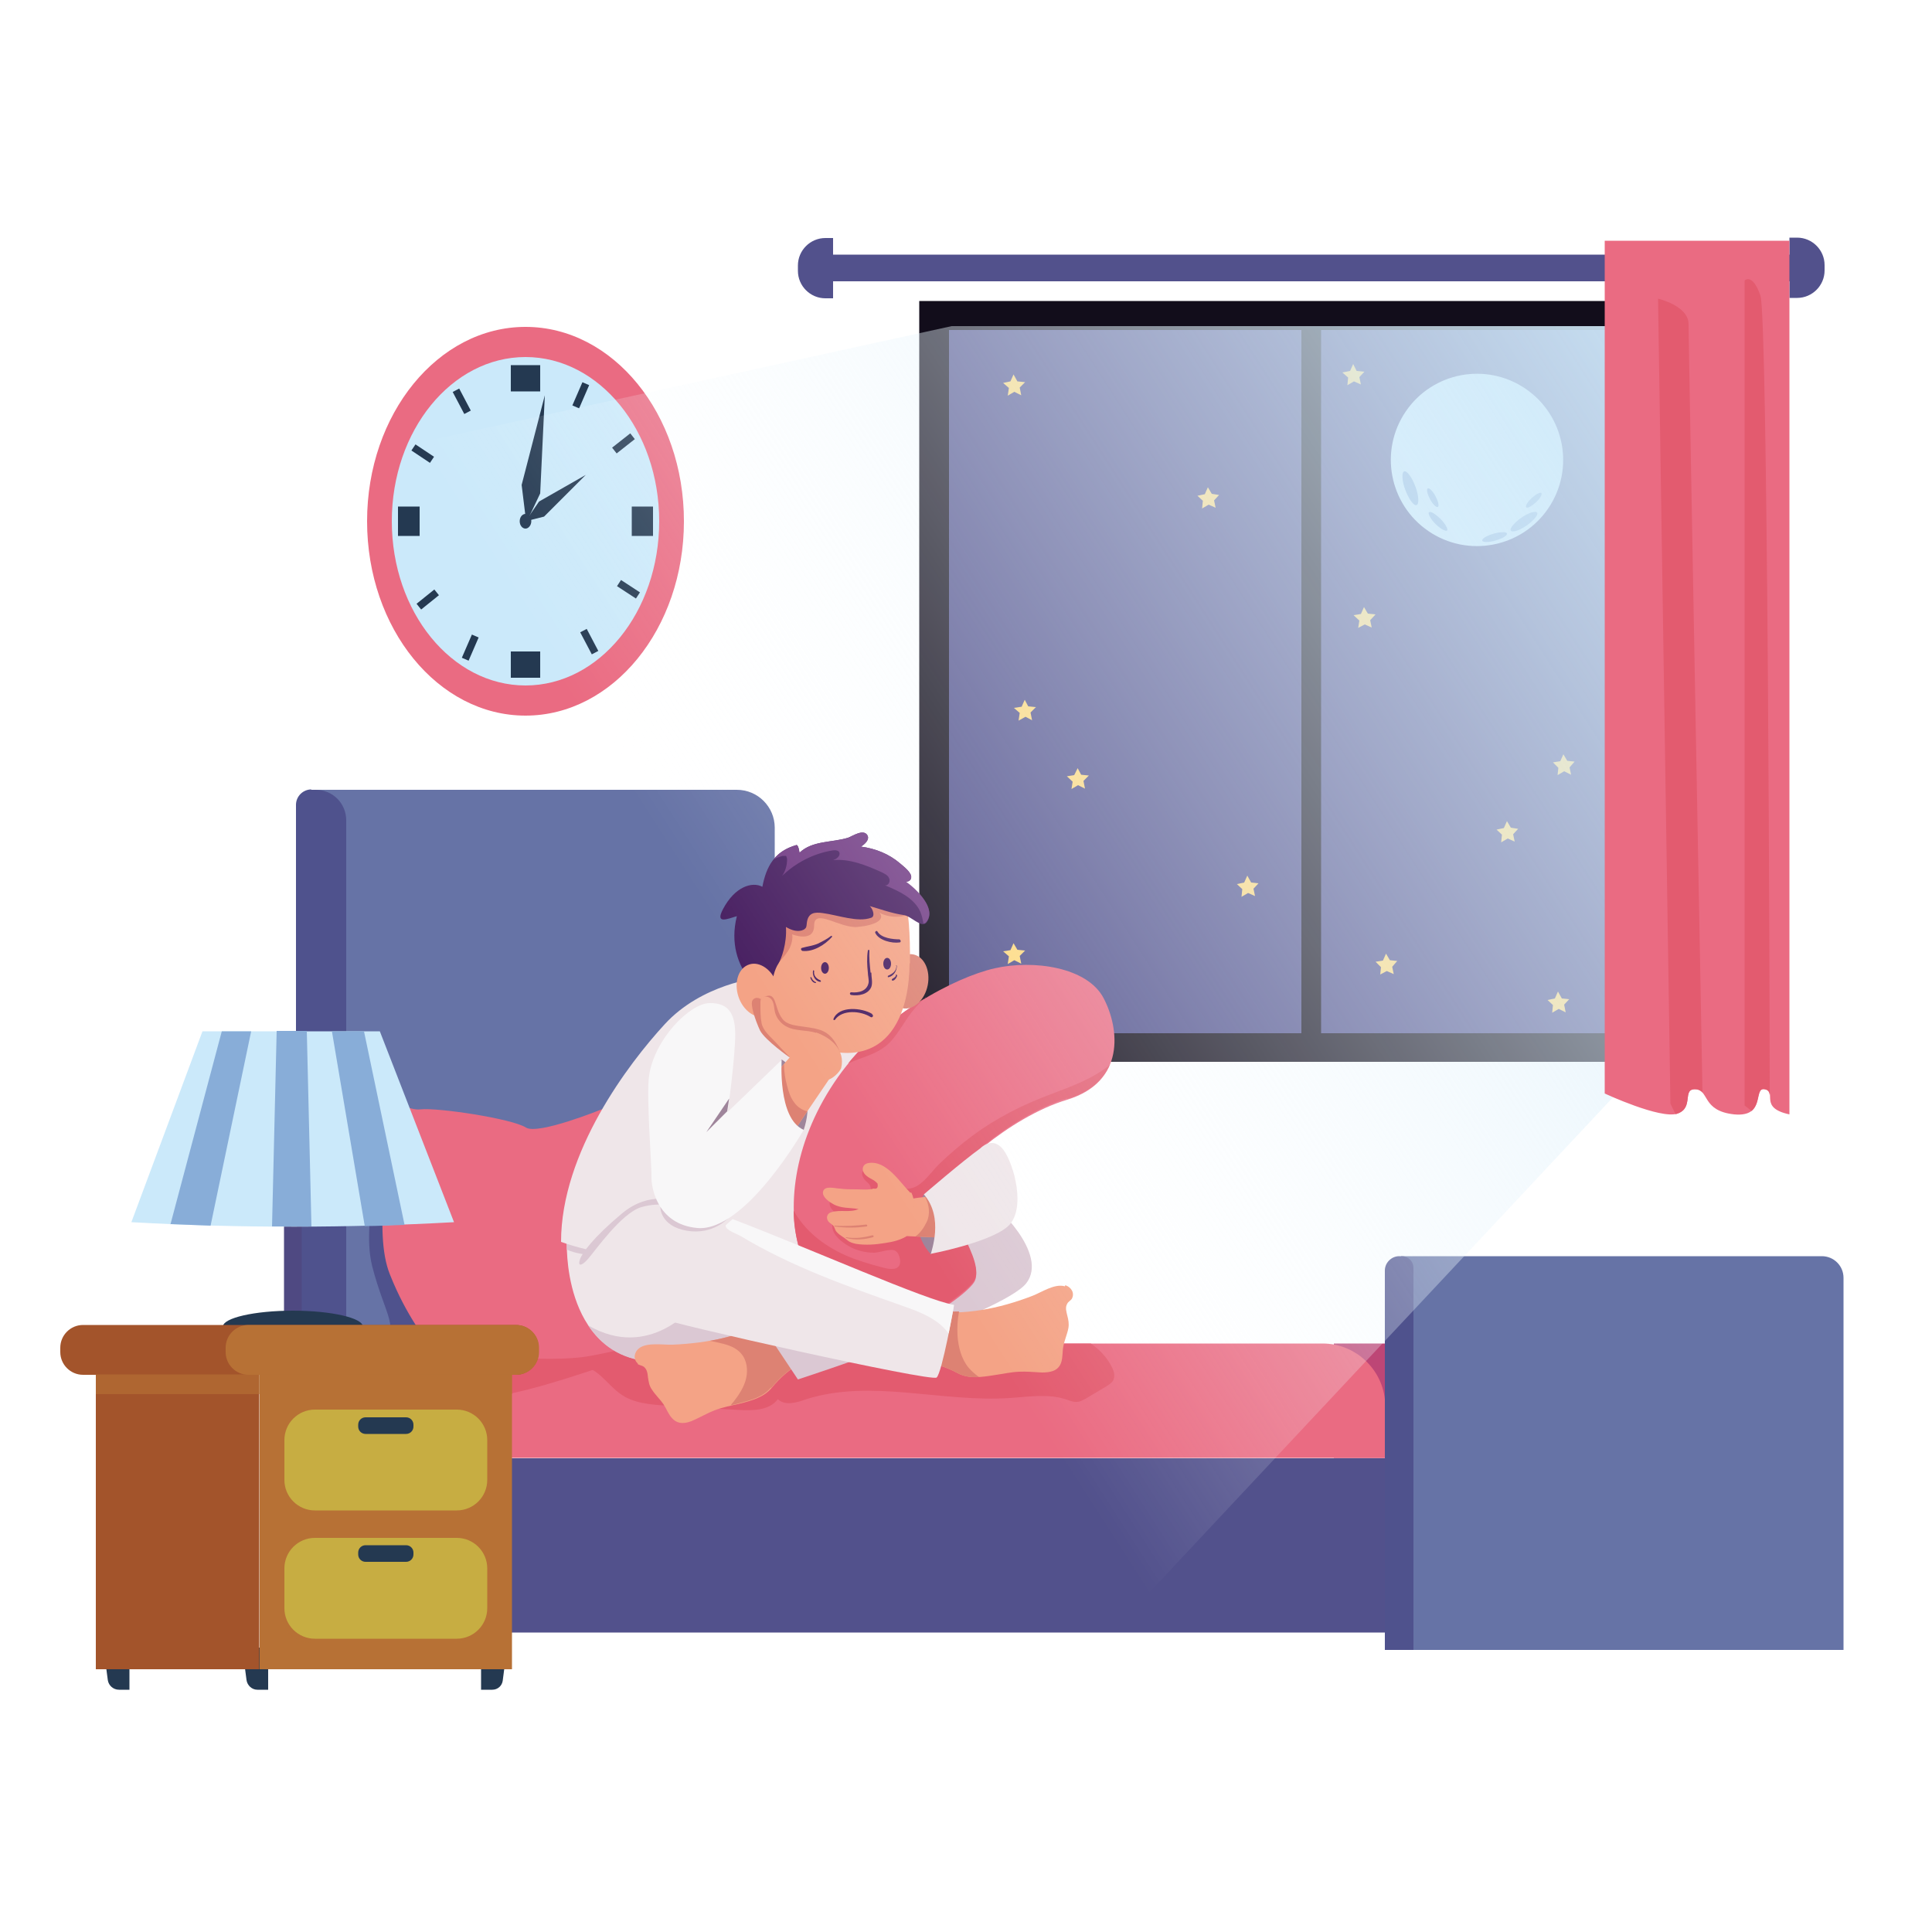 <svg width="263" height="263" viewBox="0 0 263 263" fill="none" xmlns="http://www.w3.org/2000/svg">
<g clip-path="url(#clip0_129_10318)">
<mask id="mask0_129_10318" style="mask-type:luminance" maskUnits="userSpaceOnUse" x="0" y="0" width="263" height="263">
<path d="M263 0H0V263H263V0Z" fill="white"/>
</mask>
<g mask="url(#mask0_129_10318)">
<path d="M231.861 40.976H125.135V144.545H231.861V40.976Z" fill="#120D1B"/>
<path d="M227.863 44.92H129.186V140.652H227.863V44.92Z" fill="#52518C"/>
<path d="M179.839 43.974H177.157V140.652H179.839V43.974Z" fill="#120D1B"/>
<path d="M244.8 34.664H110.355V38.293H244.8V34.664Z" fill="#52518C"/>
<path d="M112.353 32.402H113.405V40.608H112.353C110.302 40.608 108.619 38.924 108.619 36.873V36.136C108.619 34.085 110.302 32.402 112.353 32.402Z" fill="#52518C"/>
<path d="M244.643 40.555H243.591V32.349H244.643C246.694 32.349 248.377 34.032 248.377 36.084V36.82C248.377 38.871 246.694 40.555 244.643 40.555Z" fill="#52518C"/>
<path d="M210.751 69.219C214.402 63.867 213.023 56.57 207.671 52.919C202.32 49.268 195.022 50.647 191.371 55.999C187.721 61.351 189.1 68.648 194.451 72.299C199.803 75.95 207.101 74.571 210.751 69.219Z" fill="#CBE9FA"/>
<path d="M192.674 66.223C193.147 67.486 193.2 68.643 192.832 68.748C192.463 68.906 191.78 67.959 191.306 66.697C190.833 65.434 190.78 64.277 191.148 64.172C191.517 64.014 192.2 64.961 192.674 66.223Z" fill="#88ADD8"/>
<path d="M196.093 70.642C196.777 71.326 197.145 72.062 196.987 72.22C196.829 72.378 196.093 72.01 195.409 71.326C194.725 70.642 194.357 69.906 194.515 69.748C194.725 69.537 195.409 69.958 196.093 70.642Z" fill="#88ADD8"/>
<path d="M203.352 72.641C204.298 72.378 205.087 72.378 205.14 72.641C205.193 72.904 204.509 73.324 203.562 73.587C202.615 73.85 201.826 73.85 201.774 73.587C201.721 73.324 202.405 72.904 203.352 72.641Z" fill="#88ADD8"/>
<path d="M207.086 70.484C208.086 69.8 209.032 69.484 209.243 69.8C209.453 70.063 208.769 70.852 207.823 71.536C206.823 72.22 205.876 72.535 205.666 72.22C205.456 71.957 206.139 71.168 207.086 70.484Z" fill="#88ADD8"/>
<path d="M195.409 67.538C195.777 68.222 195.935 68.853 195.725 69.011C195.514 69.116 195.041 68.643 194.673 67.959C194.304 67.275 194.147 66.644 194.357 66.486C194.567 66.381 195.041 66.855 195.409 67.538Z" fill="#88ADD8"/>
<path d="M209.085 68.38C208.506 68.906 207.928 69.221 207.77 69.064C207.612 68.906 207.928 68.327 208.506 67.801C209.085 67.275 209.664 66.96 209.821 67.117C209.979 67.275 209.664 67.854 209.085 68.38Z" fill="#88ADD8"/>
<path d="M186.73 85.423L185.783 85.002L184.889 85.475L185.047 84.476L184.258 83.739L185.257 83.582L185.678 82.635L186.204 83.529L187.256 83.634L186.52 84.423L186.73 85.423Z" fill="#FFD87A"/>
<path d="M139.022 53.81L138.075 53.337L137.181 53.863L137.339 52.811L136.55 52.127L137.549 51.916L137.97 50.97L138.496 51.916L139.548 52.022L138.811 52.758L139.022 53.81Z" fill="#FFD87A"/>
<path d="M185.257 52.337L184.31 51.916L183.416 52.442L183.521 51.39L182.732 50.706L183.784 50.496L184.205 49.549L184.679 50.496L185.731 50.601L185.047 51.338L185.257 52.337Z" fill="#FFD87A"/>
<path d="M165.48 69.116L164.533 68.696L163.639 69.222L163.744 68.17L163.007 67.486L164.007 67.275L164.428 66.329L164.954 67.223L165.953 67.381L165.269 68.117L165.48 69.116Z" fill="#FFD87A"/>
<path d="M140.495 98.047L139.6 97.573L138.654 98.099L138.811 97.047L138.022 96.363L139.074 96.206L139.495 95.259L139.969 96.153L141.021 96.258L140.284 96.995L140.495 98.047Z" fill="#FFD87A"/>
<path d="M147.701 107.357L146.754 106.883L145.86 107.409L146.018 106.41L145.229 105.673L146.228 105.516L146.701 104.569L147.175 105.463L148.227 105.568L147.49 106.305L147.701 107.357Z" fill="#FFD87A"/>
<path d="M170.845 121.98L169.898 121.559L169.004 122.085L169.109 121.033L168.373 120.349L169.372 120.139L169.793 119.192L170.319 120.139L171.318 120.244L170.634 120.98L170.845 121.98Z" fill="#FFD87A"/>
<path d="M213.872 105.463L212.925 104.99L212.031 105.516L212.136 104.516L211.399 103.78L212.399 103.622L212.82 102.675L213.346 103.569L214.345 103.675L213.661 104.464L213.872 105.463Z" fill="#FFD87A"/>
<path d="M206.192 114.563L205.245 114.142L204.351 114.668L204.456 113.616L203.72 112.932L204.719 112.722L205.14 111.775L205.666 112.669L206.665 112.827L205.982 113.563L206.192 114.563Z" fill="#FFD87A"/>
<path d="M189.728 132.605L188.781 132.184L187.887 132.657L187.992 131.658L187.256 130.921L188.255 130.764L188.676 129.817L189.202 130.711L190.201 130.816L189.518 131.605L189.728 132.605Z" fill="#FFD87A"/>
<path d="M213.135 137.812L212.188 137.339L211.294 137.865L211.399 136.813L210.663 136.129L211.662 135.918L212.083 134.972L212.609 135.918L213.609 136.024L212.925 136.76L213.135 137.812Z" fill="#FFD87A"/>
<path d="M139.022 131.184L138.075 130.711L137.181 131.237L137.339 130.185L136.55 129.501L137.549 129.343L137.97 128.396L138.496 129.291L139.548 129.396L138.811 130.132L139.022 131.184Z" fill="#FFD87A"/>
<path d="M42.395 107.515H100.308C103.149 107.515 105.463 109.829 105.463 112.669V188.939H42.395V107.515Z" fill="#6673A6"/>
<path d="M52.968 154.592C52.968 154.592 48.97 165.48 50.654 172.318C52.389 179.156 54.756 181.102 51.6 182.996C48.392 184.837 59.543 187.414 59.543 187.414L70.589 181.891L57.071 154.592H52.968Z" fill="#4F528D"/>
<path d="M188.518 182.89H181.575V198.46H188.518V182.89Z" fill="#BD4676"/>
<path d="M53.494 182.89H180.05C184.731 182.89 188.571 186.73 188.571 191.411V198.46H47.077V189.255C47.077 185.731 49.917 182.89 53.441 182.89H53.494Z" fill="#EA6B82"/>
<path d="M78.9 186.046C81.162 185.888 82.582 188.413 84.423 189.728C86.211 191.043 88.578 191.201 90.84 191.359L100.624 191.937C102.517 192.043 104.779 191.99 105.884 190.465C106.883 191.411 108.461 190.938 109.776 190.465C118.613 187.677 128.186 190.938 137.444 190.307C140.021 190.149 142.704 189.676 145.176 190.517C145.649 190.675 146.123 190.885 146.596 190.833C147.07 190.833 147.438 190.57 147.859 190.359C148.753 189.833 149.7 189.255 150.594 188.729C150.909 188.518 151.278 188.308 151.488 187.992C151.856 187.414 151.646 186.625 151.33 186.046C150.699 184.784 149.7 183.732 148.49 182.89H78.532L78.9 186.046Z" fill="#E35B6F"/>
<path d="M52.074 187.203C53.389 188.413 54.809 189.518 56.492 190.149C58.228 190.78 60.122 190.833 62.015 190.728C68.801 190.412 75.376 188.255 81.845 186.099C84.318 185.257 86.895 184.416 89.525 184.363L81.214 182.943H52.652C51.39 182.943 50.18 183.364 49.233 184.1C50.075 185.205 51.022 186.257 52.074 187.203Z" fill="#E35B6F"/>
<path d="M81.898 151.015C81.898 151.015 73.219 154.539 71.588 153.487C69.695 152.277 59.596 150.752 57.229 151.015C54.862 151.278 52.863 148.279 53.073 152.277C53.231 156.275 50.706 167.636 53.073 173.475C55.388 179.313 57.912 182.101 58.912 183.942C59.911 185.783 60.49 185.257 61.805 184.573C63.067 183.942 74.061 185.731 80.373 184.573C86.685 183.416 91.576 181.68 92.734 181.996C93.891 182.259 95.89 181.628 94.627 180.523C93.365 179.419 91.945 168.11 89.262 166.479C86.579 164.848 88.841 157.537 87.053 153.75C85.212 150.015 86.79 147.753 85.159 148.227C83.529 148.7 82.897 150.699 82.003 151.015H81.898Z" fill="#EA6B82"/>
<path d="M77.164 168.846C77.164 168.846 76.375 184.31 88.631 185.362C100.887 186.414 113.616 181.154 109.776 171.949C105.936 162.744 77.111 168.846 77.111 168.846H77.164Z" fill="#EFE6E9"/>
<path d="M77.164 168.846C77.164 168.846 77.164 169.319 77.164 170.108C78.426 170.687 79.952 170.792 79.952 170.792L80.951 169.53C80.951 169.53 80.951 168.899 80.951 168.215C78.637 168.583 77.164 168.899 77.164 168.899V168.846Z" fill="#DBC8D3"/>
<path d="M80.057 180.418C81.793 182.995 84.317 185.047 88.631 185.362C93.628 185.731 98.677 185.152 102.622 183.679C103.516 181.102 104.305 178.945 104.305 178.945L94.469 177.735C94.469 177.735 88.473 185.31 80.057 180.418Z" fill="#DBC8D3"/>
<path d="M103.517 133.078C103.254 133.078 95.521 133.92 90.472 139.443C85.58 144.755 76.375 156.853 76.375 169.056C84.423 171.949 96.889 172.107 109.829 172.002C109.829 172.002 106.778 164.217 111.249 159.378C115.667 154.539 124.714 147.438 124.609 144.282C124.504 141.073 118.245 131.342 103.517 133.131V133.078Z" fill="#EFE6E9"/>
<path d="M86.79 185.678C87 185.836 87.421 185.889 87.631 186.046C88.105 186.415 88.157 186.993 88.21 187.519C88.315 188.15 88.368 188.624 88.736 189.15C89.209 189.886 89.841 190.465 90.314 191.149C90.735 191.78 90.998 192.569 91.524 193.095C92.365 193.989 93.47 193.779 94.469 193.305C95.416 192.884 96.31 192.358 97.257 191.99C98.362 191.569 99.466 191.359 100.624 191.096C102.254 190.675 103.937 190.254 105.042 188.939C106.252 187.467 107.777 186.099 109.618 185.257C109.723 185.205 109.776 185.1 109.671 184.994C108.461 183.153 107.093 181.207 105.41 179.682H105.305C105.305 179.682 105.41 179.629 105.463 179.577C105.515 179.524 105.463 179.366 105.358 179.419C101.15 181.891 96.416 182.838 91.576 183.048C90.209 183.101 88.052 182.68 86.948 183.574C86.316 184.1 86.159 185.047 86.842 185.626L86.79 185.678Z" fill="#F4A386"/>
<path d="M104.989 188.939C106.199 187.467 107.725 186.099 109.566 185.257C109.671 185.205 109.723 185.1 109.618 184.994C108.408 183.153 107.041 181.207 105.358 179.682H105.252C105.252 179.682 105.358 179.629 105.41 179.577C105.463 179.524 105.41 179.366 105.305 179.419C102.57 180.997 99.677 181.996 96.626 182.522C96.942 182.575 97.31 182.68 97.625 182.733C98.835 182.996 100.098 183.311 100.887 184.258C101.676 185.152 101.833 186.467 101.57 187.624C101.307 188.782 100.624 189.834 99.887 190.78C99.729 190.938 99.572 191.149 99.466 191.306C99.835 191.201 100.203 191.149 100.518 191.043C102.149 190.623 103.832 190.202 104.937 188.887L104.989 188.939Z" fill="#DD8273"/>
<path d="M134.603 163.691C135.392 163.796 142.809 170.687 139.705 174.685C136.602 178.682 108.619 187.782 108.619 187.782L102.307 178.314C102.307 178.314 129.238 162.955 134.603 163.691Z" fill="#DBC8D3"/>
<path d="M108.829 170.161C107.041 163.954 108.146 155.012 114.089 146.596C120.033 138.18 130.08 133.025 135.392 131.816C140.705 130.606 148.016 131.658 150.226 135.866C152.435 140.074 153.171 147.28 145.281 149.7C137.339 152.067 128.712 160.009 128.449 162.271C128.186 164.533 134.393 172.055 132.552 174.632C130.711 177.209 119.297 184.731 114.089 180.313C111.565 178.156 109.355 172.002 108.829 170.214V170.161Z" fill="#EA6B82"/>
<path d="M126.029 135.813C122.347 138.023 118.508 141.021 115.457 144.755C117.561 143.809 119.875 143.44 121.453 141.547C122.295 140.547 122.926 139.443 123.662 138.391C124.346 137.391 125.135 136.55 126.029 135.761V135.813Z" fill="#E35B6F"/>
<path d="M145.281 149.595C148.437 148.648 150.173 146.965 151.067 144.966C148.753 146.859 145.807 147.911 143.019 148.963C139.232 150.384 135.655 152.172 132.394 154.592C130.763 155.801 129.238 157.116 127.765 158.537C126.45 159.852 124.925 162.429 122.768 161.693C121.348 161.219 120.349 159.852 118.928 159.326C118.034 159.01 116.877 159.22 117.561 160.378C117.719 160.693 118.034 160.904 118.245 161.114C118.508 161.377 118.665 161.956 118.402 162.271C118.297 162.429 117.298 162.376 117.035 162.429C116.351 162.482 115.72 162.587 115.036 162.639C114.615 162.639 113.984 162.639 113.563 162.85C113.037 163.113 112.827 163.586 112.985 164.165C113.195 164.796 113.774 165.112 114.352 165.322C113.668 165.638 113.195 166.321 113.3 167.058C113.405 168.162 114.563 169.057 115.457 169.583C116.509 170.214 117.771 170.529 118.981 170.529C119.717 170.529 121.295 169.898 121.874 170.266C122.295 170.529 122.4 170.95 122.505 171.371C122.663 172.213 122.295 172.791 121.295 172.739C120.559 172.739 119.665 172.37 118.928 172.213C118.034 171.95 117.193 171.687 116.298 171.371C114.72 170.792 113.195 170.003 111.827 169.004C110.302 167.899 108.934 166.427 108.04 164.796C108.04 166.69 108.356 168.425 108.829 170.003C109.355 171.739 111.512 177.946 114.089 180.103C119.297 184.468 130.658 176.999 132.552 174.422C134.393 171.844 128.239 164.27 128.449 162.061C128.712 159.852 137.338 151.909 145.281 149.489V149.595Z" fill="#E35B6F"/>
<path d="M144.965 175.106C143.545 174.685 141.757 175.947 140.494 176.421C135.971 178.156 131.237 179.103 126.398 178.472C126.292 178.472 126.292 178.63 126.398 178.63C126.45 178.63 126.503 178.63 126.555 178.63H126.45C125.503 180.629 125.03 182.943 124.609 185.152C124.609 185.257 124.609 185.363 124.767 185.363C126.766 185.415 128.765 186.046 130.395 186.941C131.921 187.73 133.604 187.467 135.287 187.204C136.444 187.046 137.549 186.783 138.706 186.73C139.758 186.678 140.757 186.783 141.809 186.835C142.914 186.835 144.019 186.678 144.439 185.52C144.702 184.784 144.597 183.995 144.755 183.259C144.913 182.417 145.281 181.628 145.439 180.786C145.544 180.155 145.439 179.682 145.281 179.051C145.176 178.577 144.965 177.999 145.281 177.473C145.386 177.21 145.754 177.052 145.912 176.789C146.333 176 145.807 175.211 145.018 174.948L144.965 175.106Z" fill="#F4A386"/>
<path d="M126.398 178.472C126.292 178.472 126.292 178.63 126.398 178.63C126.45 178.63 126.503 178.63 126.555 178.63H126.45C125.503 180.628 125.03 182.943 124.609 185.152C124.609 185.257 124.609 185.362 124.767 185.362C126.766 185.415 128.765 186.046 130.395 186.94C131.289 187.414 132.289 187.519 133.288 187.466C132.762 187.098 132.289 186.677 131.868 186.204C130.869 184.994 130.448 183.364 130.343 181.786C130.29 180.681 130.343 179.629 130.553 178.524C129.185 178.577 127.765 178.524 126.398 178.367V178.472Z" fill="#DD8273"/>
<path d="M126.289 134.12C126.689 132.096 125.813 130.218 124.331 129.925C122.849 129.632 121.323 131.034 120.923 133.057C120.522 135.081 121.399 136.959 122.88 137.252C124.362 137.545 125.888 136.143 126.289 134.12Z" fill="#DD8273"/>
<path d="M123.82 131.132C123.768 137.707 121.348 143.335 115.299 143.335C109.25 143.335 102.57 137.391 102.57 130.816C102.57 124.241 107.514 118.928 113.563 118.928C119.612 118.928 124.031 114.405 123.873 131.132H123.82Z" fill="#F4A386"/>
<path d="M105.042 132.184C105.147 131.868 106.936 130.238 107.514 129.028C108.04 127.818 107.83 127.187 107.83 127.187C107.83 127.187 110.828 128.397 110.828 125.977C110.828 123.557 114.352 126.398 116.719 126.187C119.034 125.977 120.559 125.241 119.717 124.241C119.717 124.241 121.295 125.241 123.557 124.557C125.819 123.873 119.191 117.877 114.089 119.612C109.04 121.296 103.99 124.925 105.252 132.236" fill="#DD8273"/>
<path d="M112.301 132.552C112.591 132.552 112.827 132.199 112.827 131.763C112.827 131.327 112.591 130.974 112.301 130.974C112.01 130.974 111.775 131.327 111.775 131.763C111.775 132.199 112.01 132.552 112.301 132.552Z" fill="#4A2263"/>
<path d="M121.295 131.185C121.295 131.605 121.085 131.974 120.769 131.974C120.454 131.974 120.243 131.605 120.243 131.185C120.243 130.764 120.454 130.396 120.769 130.396C121.085 130.396 121.295 130.764 121.295 131.185Z" fill="#4A2263"/>
<path d="M122.453 127.871C121.559 127.871 119.981 127.713 119.455 126.819C119.349 126.608 119.086 126.819 119.139 126.976C119.612 128.028 121.453 128.449 122.453 128.291C122.716 128.291 122.611 127.871 122.4 127.871H122.453Z" fill="#4A2263"/>
<path d="M113.143 127.397C112.617 127.818 111.985 128.134 111.354 128.449C110.618 128.765 109.934 128.818 109.198 129.028C108.935 129.081 109.04 129.396 109.25 129.449C110.723 129.607 112.301 128.607 113.248 127.555C113.3 127.503 113.248 127.345 113.143 127.397Z" fill="#4A2263"/>
<path d="M118.508 132.394C118.403 131.395 118.297 130.395 118.35 129.396C118.35 129.291 118.192 129.238 118.14 129.396C117.982 130.395 118.034 131.395 118.14 132.394C118.14 132.815 118.297 133.341 118.245 133.762C118.034 134.919 116.877 135.182 115.878 135.077C115.667 135.077 115.615 135.392 115.878 135.445C116.825 135.603 118.192 135.392 118.613 134.34C118.823 133.762 118.613 133.025 118.613 132.394H118.508Z" fill="#4A2263"/>
<path d="M118.718 138.022C117.35 137.181 114.194 136.865 113.458 138.706C113.405 138.864 113.616 138.917 113.668 138.811C114.668 137.391 117.193 137.602 118.508 138.443C118.771 138.601 118.981 138.233 118.718 138.075V138.022Z" fill="#4A2263"/>
<path d="M111.67 133.446C111.144 133.236 110.723 132.815 110.828 132.184C110.828 132.078 110.67 132.026 110.67 132.184C110.565 132.815 110.986 133.604 111.67 133.656C111.775 133.656 111.775 133.499 111.67 133.446Z" fill="#4A2263"/>
<path d="M111.038 133.709C110.775 133.551 110.565 133.393 110.46 133.078C110.46 132.973 110.302 133.025 110.302 133.078C110.407 133.393 110.618 133.762 110.986 133.814C111.091 133.814 111.144 133.709 111.038 133.656V133.709Z" fill="#4A2263"/>
<path d="M122.032 131.5C122.032 132.184 121.506 132.552 120.927 132.815C120.822 132.815 120.822 133.078 120.927 133.025C121.611 132.92 122.084 132.184 122.084 131.5C122.084 131.395 121.979 131.395 121.979 131.5H122.032Z" fill="#4A2263"/>
<path d="M121.979 132.762C121.927 132.92 121.821 133.025 121.664 133.13C121.558 133.183 121.453 133.236 121.401 133.341V133.446C121.716 133.656 122.084 133.025 122.137 132.815C122.137 132.71 121.979 132.604 121.927 132.71L121.979 132.762Z" fill="#4A2263"/>
<path d="M123.294 120.033C123.61 120.033 123.978 119.875 124.031 119.507C124.188 118.823 122.979 117.929 122.558 117.561C121.032 116.246 119.191 115.51 117.193 115.247C117.719 114.931 118.402 114.3 118.087 113.721C117.561 112.774 116.035 113.826 115.457 114.037C113.248 114.721 110.565 114.405 108.829 116.088C108.829 115.93 108.671 114.984 108.408 115.036C105.41 115.878 104.306 117.982 103.78 120.717C102.412 119.981 100.045 120.664 98.415 123.768C97.31 125.872 99.046 125.083 100.308 124.715C98.415 132.289 104.989 136.076 104.989 136.076C104.989 136.076 104.832 132.868 105.989 131.132C106.357 130.553 107.146 128.397 106.988 126.187C107.777 126.661 108.671 126.924 109.408 126.556C109.829 126.293 109.776 126.082 109.829 125.661C109.986 124.241 110.881 124.136 111.985 124.294C114.037 124.557 116.772 125.609 118.613 124.925C119.191 124.715 118.771 123.663 118.402 123.347C119.875 123.768 121.453 124.346 122.979 124.557C124.031 124.662 125.451 126.45 126.135 125.556C127.502 123.768 124.82 121.19 123.294 120.086V120.033Z" fill="#4A2263"/>
<path d="M123.294 120.033C123.61 120.033 123.978 119.875 124.031 119.507C124.189 118.823 122.979 117.929 122.558 117.561C121.033 116.246 119.192 115.51 117.193 115.247C117.719 114.931 118.403 114.3 118.087 113.721C117.561 112.774 116.036 113.826 115.457 114.037C113.248 114.721 110.565 114.405 108.829 116.088C108.829 115.93 108.672 114.984 108.409 115.036C106.988 115.457 106.042 116.088 105.305 116.982C105.726 116.772 106.147 116.614 106.568 116.509C106.725 116.509 106.883 116.509 106.988 116.509C107.094 116.614 107.094 116.772 107.146 116.93C107.146 117.771 106.936 118.56 106.462 119.244C108.303 117.456 110.723 116.193 113.3 115.773C113.616 115.72 113.984 115.72 114.195 115.93C114.352 116.141 114.3 116.456 114.089 116.667C113.932 116.877 113.669 116.982 113.406 117.088C115.667 116.877 117.877 117.771 119.981 118.718C120.401 118.929 120.875 119.139 121.033 119.56C121.243 119.981 120.927 120.612 120.454 120.507C122.348 121.296 124.452 122.242 125.293 124.136C125.504 124.662 125.609 125.188 125.714 125.714C125.872 125.714 126.03 125.609 126.135 125.451C127.502 123.663 124.82 121.085 123.294 119.981V120.033Z" fill="#733D85"/>
<path d="M105.778 133.972C106.41 135.918 105.778 137.865 104.306 138.338C102.885 138.811 101.15 137.602 100.518 135.655C99.887 133.709 100.518 131.763 101.991 131.29C103.411 130.816 105.147 132.026 105.778 133.972Z" fill="#F4A386"/>
<path d="M80.899 170.424C80.899 170.371 84.002 162.06 91.524 163.428C99.046 164.848 124.82 176.946 129.869 177.735C129.869 177.735 128.239 186.887 127.502 187.519C126.766 188.15 91.314 180.207 89.157 179.26C87 178.314 81.688 172.422 80.899 170.476V170.424Z" fill="#EFE6E9"/>
<path d="M92.155 163.533C92.155 163.533 88.421 162.008 84.633 165.216C80.793 168.425 79.268 170.529 78.953 171.423C78.637 172.317 79.058 172.475 80.004 171.423C80.951 170.371 84.581 165.111 87.316 164.322C90.051 163.533 92.208 164.322 92.208 164.322V163.481L92.155 163.533Z" fill="#DBC8D3"/>
<path d="M99.151 165.795C99.151 165.795 97.1 168.162 93.47 167.531C89.841 166.9 89.893 164.322 89.893 164.322L99.098 165.795H99.151Z" fill="#DBC8D3"/>
<path d="M98.783 166.847C98.783 167.478 100.308 167.951 100.834 168.267C107.725 172.422 115.352 175.105 122.926 177.788C124.557 178.366 126.187 178.945 127.608 179.997C128.186 180.418 128.712 180.944 129.133 181.522C129.554 179.471 129.869 177.63 129.869 177.63C126.135 177.051 110.355 170.003 99.73 165.953C99.466 166.163 99.046 166.584 98.783 166.794V166.847Z" fill="#F8F7F8"/>
<path d="M125.766 162.587C125.766 162.587 123.294 166.953 126.713 170.74L129.869 166.848L125.766 162.587Z" fill="#9F859B"/>
<path d="M123.715 163.271C124.346 163.008 129.869 162.587 129.869 162.587C129.869 162.587 131.552 168.215 131.605 168.478C131.658 168.689 123.452 168.268 123.452 168.268L123.662 163.271H123.715Z" fill="#F4A386"/>
<path d="M124.662 168.32C125.819 168.373 127.66 168.478 129.133 168.531C129.659 167.794 129.869 166.742 129.711 165.795C129.554 164.638 128.975 163.586 128.133 162.745C127.45 162.797 126.661 162.85 125.924 162.955C126.503 163.954 126.661 165.322 126.135 166.374C125.766 167.11 125.293 167.847 124.609 168.32H124.662Z" fill="#DD8273"/>
<path d="M126.713 170.74C126.713 170.424 128.554 165.795 125.766 162.587C125.766 162.587 131.079 158.01 133.446 156.327C133.446 156.327 135.129 154.539 136.602 156.538C138.075 158.536 139.758 164.796 137.128 167.005C134.498 169.214 126.661 170.687 126.661 170.687L126.713 170.74Z" fill="#EFE6E9"/>
<path d="M123.925 162.376C122.453 160.904 120.664 157.905 118.192 158.326C117.613 158.431 117.298 158.905 117.508 159.483C117.666 159.852 117.929 160.062 118.245 160.272C118.56 160.483 118.981 160.641 119.244 160.904C119.297 160.956 119.402 161.061 119.454 161.114C119.56 161.64 119.402 161.903 118.928 161.798C118.245 162.008 117.298 161.903 116.614 161.903C115.825 161.903 115.036 161.903 114.3 161.798C113.721 161.798 112.248 161.324 112.038 162.219C111.88 162.955 112.932 163.639 113.405 163.902C114.51 164.533 115.667 164.375 116.877 164.586C115.667 165.112 114.457 164.638 113.195 165.006C112.616 165.164 112.406 165.69 112.722 166.216C112.932 166.532 113.3 166.637 113.511 166.953C113.668 167.216 113.668 167.479 113.931 167.742C114.3 168.162 114.878 168.425 115.299 168.794C115.667 169.109 116.035 169.214 116.509 169.32C117.771 169.53 119.191 169.425 120.454 169.214C121.558 169.057 122.663 168.794 123.61 168.162C125.398 166.9 124.346 162.639 124.031 162.324L123.925 162.376Z" fill="#F4A386"/>
<path d="M117.981 166.689C116.561 166.847 115.088 166.952 113.616 166.847C113.563 166.847 113.563 166.952 113.616 166.952C115.088 167.163 116.509 167.163 117.981 166.952C118.087 166.952 118.087 166.689 117.981 166.742V166.689Z" fill="#DD8273"/>
<path d="M118.718 168.162C117.561 168.478 116.351 168.636 115.194 168.425C115.141 168.425 115.088 168.53 115.194 168.53C116.456 168.846 117.613 168.741 118.823 168.425C118.981 168.425 118.928 168.11 118.77 168.162H118.718Z" fill="#DD8273"/>
<path d="M106.41 144.229C106.41 144.229 111.564 147.385 109.408 153.803C109.408 153.803 105.252 155.275 104.463 152.435C103.727 149.595 106.41 144.229 106.41 144.229Z" fill="#9F859B"/>
<path d="M114.352 143.335C114.352 143.335 113.721 140.916 111.722 140.232C109.723 139.548 107.409 139.916 106.515 138.706C105.252 137.076 105.884 134.656 103.727 135.866C102.833 136.339 105.042 138.864 105.042 138.864C105.042 138.864 110.881 144.229 111.196 144.229C111.512 144.229 114.352 143.335 114.352 143.335Z" fill="#DD8273"/>
<path d="M107.514 143.967C107.514 143.967 104.148 141.6 103.464 140.285C102.833 138.917 102.044 136.655 102.464 136.129C102.885 135.603 103.622 135.814 104.095 136.55C104.568 137.286 107.83 142.862 107.83 142.862L107.461 143.967H107.514Z" fill="#DD8273"/>
<path d="M111.091 140.6C109.828 140.179 108.251 140.389 107.093 139.758C106.357 139.39 105.726 138.654 105.515 137.865C105.358 137.286 105.41 136.602 105.042 136.076C104.779 135.708 104.148 135.498 103.727 135.813C103.464 136.024 103.517 136.444 103.517 136.76C103.517 137.602 103.517 138.496 103.674 139.285C103.885 140.337 104.884 141.126 105.568 141.862C106.567 142.967 107.619 144.071 108.724 145.018C109.671 145.807 110.933 147.017 112.248 147.07C113.353 147.07 114.405 145.755 114.51 145.386C115.088 142.967 113.195 141.284 111.091 140.547V140.6Z" fill="#F4A386"/>
<path d="M106.936 155.854C106.883 155.643 113.405 146.123 113.405 146.123L108.04 143.335L104.463 147.385L106.936 155.801V155.854Z" fill="#F4A386"/>
<path d="M104.463 147.438L106.936 155.854C106.936 155.749 108.356 153.539 109.881 151.278C109.197 151.12 108.566 150.699 108.145 150.12C107.619 149.437 107.356 148.648 107.146 147.806C106.883 146.859 106.725 145.86 106.725 144.86L104.463 147.438Z" fill="#DD8273"/>
<path d="M106.41 144.229C106.41 144.229 105.831 152.277 109.408 153.802C109.408 153.802 101.413 167.794 94.89 167.163C89.314 166.637 88.631 161.377 88.683 160.167C88.736 158.904 87.947 148.91 88.368 146.386C89.104 141.441 93.891 136.602 96.573 136.549C99.414 136.497 100.308 138.233 100.045 142.072C99.835 145.912 99.046 151.383 99.046 151.383L106.41 144.282V144.229Z" fill="#F8F7F8"/>
<path d="M98.993 151.278L96.153 154.118L99.256 149.542L98.993 151.278Z" fill="#9F859B"/>
<path d="M197.303 198.513H40.291V222.235H197.303V198.513Z" fill="#52518C"/>
<path d="M190.728 171.003H248.009C249.64 171.003 250.955 172.318 250.955 173.949V224.602H190.728V171.003Z" fill="#6673A6"/>
<path d="M190.465 171.003H190.833C191.674 171.003 192.411 171.687 192.411 172.581V224.602H188.518V172.949C188.518 171.897 189.413 171.003 190.465 171.003Z" fill="#4F528D"/>
<path d="M42.343 107.515H42.974C45.288 107.515 47.13 109.356 47.13 111.67V224.602H40.291V109.566C40.291 108.409 41.238 107.462 42.395 107.462L42.343 107.515Z" fill="#4F528D"/>
<path d="M41.081 161.903H38.661V178.998H41.081V161.903Z" fill="#4F4982"/>
<path d="M49.392 180.576C49.392 181.786 45.131 182.733 39.871 182.733C34.611 182.733 30.35 181.733 30.35 180.576C30.35 179.419 34.611 178.419 39.871 178.419C45.131 178.419 49.392 179.419 49.392 180.576Z" fill="#243951"/>
<path d="M61.805 166.374L51.706 140.39H39.871H27.562L17.884 166.374C32.928 167.216 47.55 167.163 61.805 166.374Z" fill="#CBE9FA"/>
<path d="M37.662 140.337L37.031 166.953C38.819 166.953 40.607 166.953 42.396 166.953L41.764 140.337H39.818H37.609H37.662Z" fill="#88ADD8"/>
<path d="M23.249 166.637C25.09 166.69 26.878 166.795 28.667 166.847L34.19 140.39H30.192L23.197 166.69L23.249 166.637Z" fill="#88ADD8"/>
<path d="M45.183 140.39L49.654 166.9C51.443 166.9 53.284 166.795 55.072 166.742L49.549 140.39H45.183Z" fill="#88ADD8"/>
<path d="M17.621 230.02H16.201C15.412 230.02 14.78 229.442 14.675 228.705L14.097 224.339H17.621V230.073V230.02Z" fill="#243951"/>
<path d="M65.487 230.02H67.012C67.749 230.02 68.327 229.494 68.432 228.81L69.011 224.339H65.487V230.073V230.02Z" fill="#243951"/>
<path d="M36.452 230.02H35.031C34.295 230.02 33.664 229.441 33.559 228.705L32.98 224.287H36.504V230.02H36.452Z" fill="#243951"/>
<path d="M35.294 184.416H13.045V227.232H35.294V184.416Z" fill="#A3542B"/>
<path d="M69.695 184.416H35.347V227.232H69.695V184.416Z" fill="#B77135"/>
<path d="M70.221 180.366H11.309C9.595 180.366 8.206 181.755 8.206 183.469V184.048C8.206 185.762 9.595 187.151 11.309 187.151H70.221C71.935 187.151 73.324 185.762 73.324 184.048V183.469C73.324 181.755 71.935 180.366 70.221 180.366Z" fill="#A3542B"/>
<path d="M70.273 180.366H33.822C32.108 180.366 30.718 181.755 30.718 183.469V184.048C30.718 185.762 32.108 187.151 33.822 187.151H70.273C71.987 187.151 73.377 185.762 73.377 184.048V183.469C73.377 181.755 71.987 180.366 70.273 180.366Z" fill="#B77135"/>
<g style="mix-blend-mode:multiply" opacity="0.6">
<path d="M69.695 187.099H13.045V189.781H69.695V187.099Z" fill="#B77135"/>
</g>
<g style="mix-blend-mode:multiply" opacity="0.6">
<path d="M61.7 192.517H42.396C40.101 192.517 38.24 194.377 38.24 196.672V202.09C38.24 204.385 40.101 206.245 42.396 206.245H61.7C63.995 206.245 65.855 204.385 65.855 202.09V196.672C65.855 194.377 63.995 192.517 61.7 192.517Z" fill="#B77135"/>
</g>
<path d="M62.173 191.885H42.869C40.574 191.885 38.714 193.746 38.714 196.041V201.458C38.714 203.753 40.574 205.614 42.869 205.614H62.173C64.468 205.614 66.329 203.753 66.329 201.458V196.041C66.329 193.746 64.468 191.885 62.173 191.885Z" fill="#C7AD42"/>
<path d="M55.283 192.937H49.76C49.208 192.937 48.76 193.384 48.76 193.936V194.199C48.76 194.751 49.208 195.199 49.76 195.199H55.283C55.835 195.199 56.282 194.751 56.282 194.199V193.936C56.282 193.384 55.835 192.937 55.283 192.937Z" fill="#243951"/>
<g style="mix-blend-mode:multiply" opacity="0.6">
<path d="M61.7 209.927H42.396C40.101 209.927 38.24 211.787 38.24 214.082V219.5C38.24 221.795 40.101 223.655 42.396 223.655H61.7C63.995 223.655 65.855 221.795 65.855 219.5V214.082C65.855 211.787 63.995 209.927 61.7 209.927Z" fill="#B77135"/>
</g>
<path d="M62.173 209.348H42.869C40.574 209.348 38.714 211.209 38.714 213.504V218.921C38.714 221.216 40.574 223.077 42.869 223.077H62.173C64.468 223.077 66.329 221.216 66.329 218.921V213.504C66.329 211.209 64.468 209.348 62.173 209.348Z" fill="#C7AD42"/>
<path d="M55.283 210.348H49.76C49.208 210.348 48.76 210.795 48.76 211.347V211.61C48.76 212.162 49.208 212.609 49.76 212.609H55.283C55.835 212.609 56.282 212.162 56.282 211.61V211.347C56.282 210.795 55.835 210.348 55.283 210.348Z" fill="#243951"/>
<path d="M71.536 97.415C83.447 97.415 93.102 85.57 93.102 70.957C93.102 56.345 83.447 44.499 71.536 44.499C59.625 44.499 49.97 56.345 49.97 70.957C49.97 85.57 59.625 97.415 71.536 97.415Z" fill="#EA6B82"/>
<path d="M71.536 93.312C81.587 93.312 89.736 83.304 89.736 70.957C89.736 58.611 81.587 48.602 71.536 48.602C61.485 48.602 53.336 58.611 53.336 70.957C53.336 83.304 61.485 93.312 71.536 93.312Z" fill="#CBE9FA"/>
<path d="M71.536 49.707V53.284" stroke="#243951" stroke-width="4" stroke-miterlimit="10"/>
<path d="M71.536 88.684V92.26" stroke="#243951" stroke-width="4" stroke-miterlimit="10"/>
<path d="M88.894 70.957H86.001" stroke="#243951" stroke-width="4" stroke-miterlimit="10"/>
<path d="M57.124 70.957H54.178" stroke="#243951" stroke-width="4" stroke-miterlimit="10"/>
<path d="M79.742 52.232L78.374 55.388" stroke="#243951" stroke-miterlimit="10"/>
<path d="M64.698 86.58L63.33 89.736" stroke="#243951" stroke-miterlimit="10"/>
<path d="M86.843 81.057L84.265 79.374" stroke="#243951" stroke-miterlimit="10"/>
<path d="M58.807 62.594L56.282 60.911" stroke="#243951" stroke-miterlimit="10"/>
<path d="M86.106 59.385L83.634 61.331" stroke="#243951" stroke-miterlimit="10"/>
<path d="M59.438 80.636L57.018 82.582" stroke="#243951" stroke-miterlimit="10"/>
<path d="M81.004 88.841L79.426 85.843" stroke="#243951" stroke-miterlimit="10"/>
<path d="M63.646 56.124L62.068 53.126" stroke="#243951" stroke-miterlimit="10"/>
<path d="M72.325 70.957C72.325 71.483 71.957 71.957 71.536 71.957C71.115 71.957 70.747 71.536 70.747 70.957C70.747 70.379 71.115 69.958 71.536 69.958C71.957 69.958 72.325 70.379 72.325 70.957Z" fill="#243951"/>
<path d="M71.536 70.957L73.377 68.274L79.742 64.645L74.061 70.326L71.536 70.957Z" fill="#243951"/>
<path d="M71.641 71.168L71.01 66.013L74.166 53.81L73.535 67.17L71.641 71.168Z" fill="#243951"/>
<path d="M228.231 44.395H129.554L14.36 69.59L147.07 226.811L228.231 140.127V44.395Z" fill="url(#paint0_linear_129_10318)"/>
<path d="M218.448 32.77V148.858C218.448 148.858 226.022 152.382 228.337 151.593C230.651 150.804 228.915 148.174 230.809 148.28C232.702 148.385 231.65 151.225 236.069 151.699C240.487 152.119 238.594 147.911 240.277 148.28C241.96 148.648 239.383 150.804 243.591 151.699V32.77H218.448Z" fill="#EA6B82"/>
<path d="M225.707 40.66L227.39 150.226L228.074 151.646C228.179 151.646 228.231 151.646 228.337 151.594C230.651 150.805 228.915 148.175 230.809 148.28C231.23 148.28 231.545 148.49 231.756 148.701C231.756 148.701 229.862 46.657 229.862 44.132C229.862 41.607 225.707 40.66 225.707 40.66Z" fill="#E35B6F"/>
<path d="M239.646 40.239C238.541 37.083 237.489 38.188 237.489 38.188V150.489L238.436 151.225C239.698 150.173 239.014 148.017 240.224 148.28C240.75 148.385 240.855 148.7 240.908 149.069C240.908 136.392 240.645 43.132 239.646 40.239Z" fill="#E35B6F"/>
</g>
</g>
<defs>
<linearGradient id="paint0_linear_129_10318" x1="44.973" y1="171.161" x2="238.173" y2="47.077" gradientUnits="userSpaceOnUse">
<stop offset="0.3" stop-color="white" stop-opacity="0"/>
<stop offset="1" stop-color="#CBE8F9"/>
</linearGradient>
<clipPath id="clip0_129_10318">
<rect width="263" height="263" fill="white"/>
</clipPath>
</defs>
</svg>
